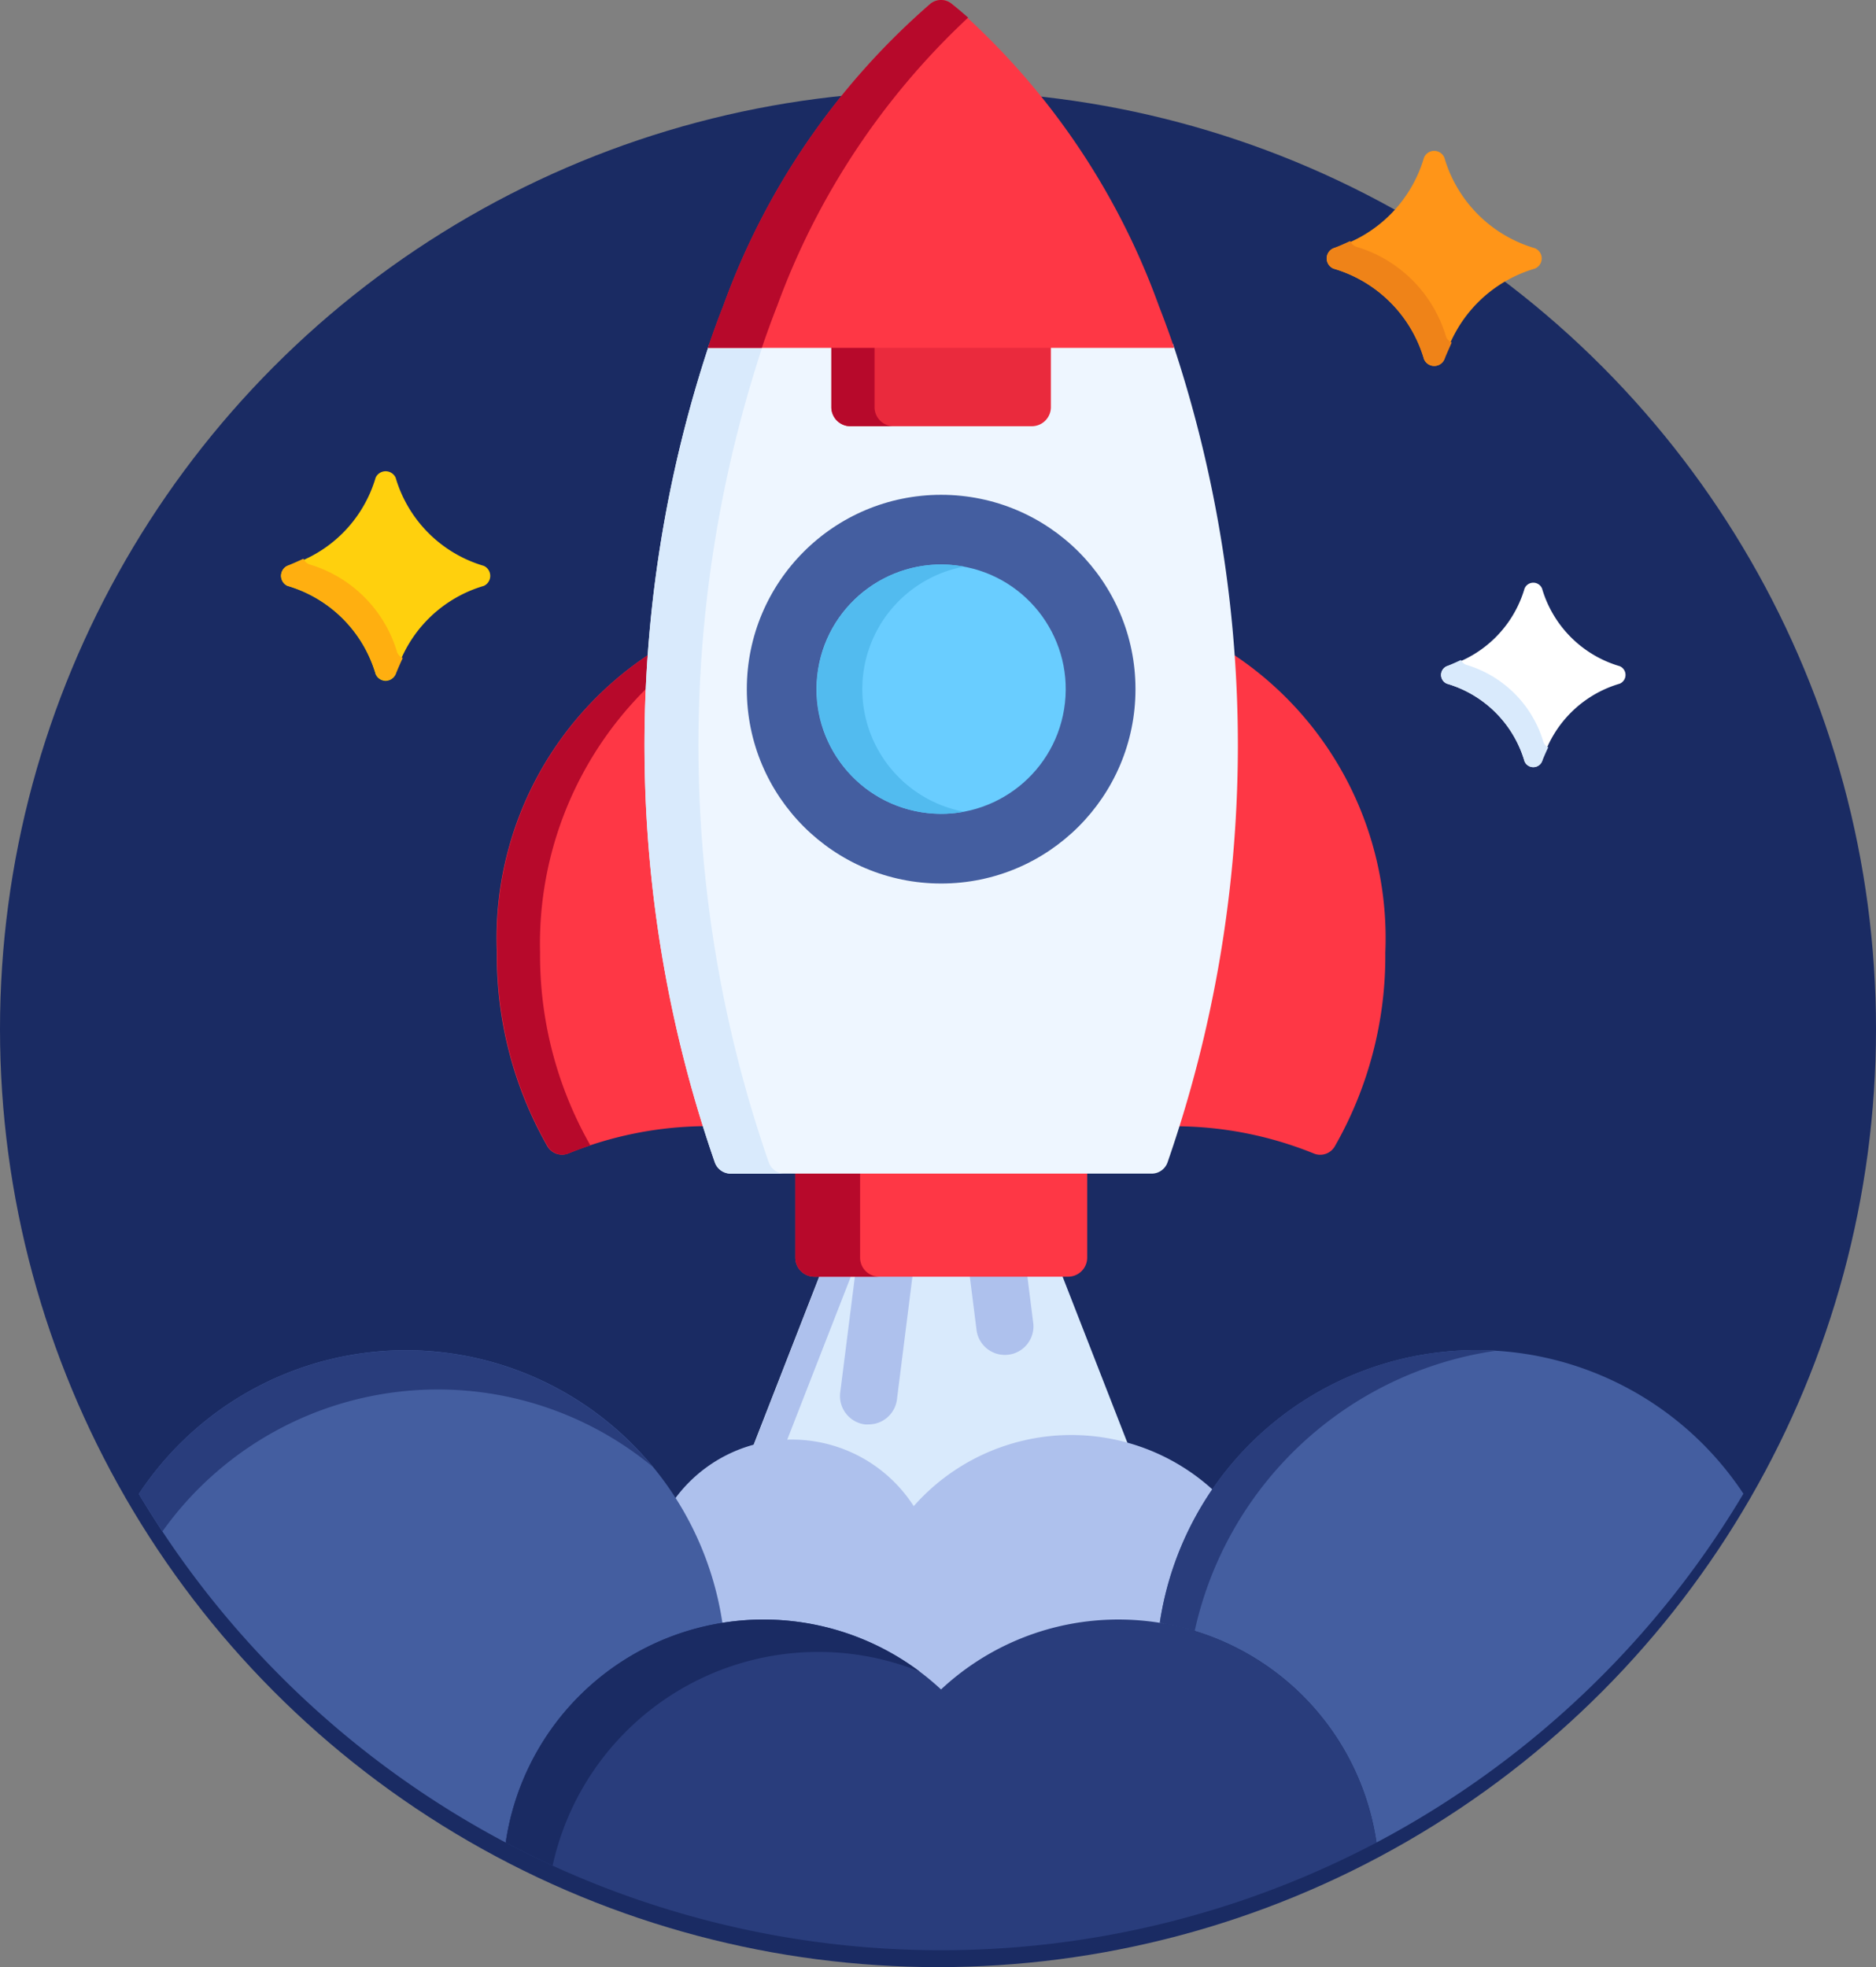 <svg xmlns="http://www.w3.org/2000/svg" width="100%" height="100%" viewBox="0 0 34 35.648">
  <rect x="0" y="0" width="34" height="35.648" fill="#808080" stroke="none"/>
  <g id="Projects" transform="translate(-10.847)">
    <circle id="Ellipse_14" data-name="Ellipse 14" cx="17" cy="17" r="17" transform="translate(10.847 1.648)" fill="#1a2b63"/>
    <path id="Path_227" data-name="Path 227" d="M207.1,337.269a2.551,2.551,0,0,1,2.152,1.175.069.069,0,0,0,.053.031h.005a.069.069,0,0,0,.052-.023,3.737,3.737,0,0,1,3.856-1.114l-1.232-3.158h-4.359l-1.245,3.192A2.546,2.546,0,0,1,207.1,337.269Z" transform="translate(-181.907 -311.112)" fill="#d9eafc"/>
    <g id="Group_110" data-name="Group 110" transform="translate(23.047 23.068)">
      <path id="Path_228" data-name="Path 228" d="M208.2,334.179h-.568l-1.245,3.192a2.558,2.558,0,0,1,.607-.1Z" transform="translate(-204.954 -334.179)" fill="#aec1ed"/>
      <path id="Path_229" data-name="Path 229" d="M186.46,380.145a.069.069,0,0,0,.068.059h.011a4.7,4.7,0,0,1,.735-.059,4.637,4.637,0,0,1,3.171,1.249.069.069,0,0,0,.094,0,4.636,4.636,0,0,1,3.171-1.249,4.7,4.7,0,0,1,.735.059h.011a.069.069,0,0,0,.068-.059,5.712,5.712,0,0,1,.935-2.381,3.809,3.809,0,0,0-5.464.256,2.627,2.627,0,0,0-4.361-.087A5.71,5.71,0,0,1,186.46,380.145Z" transform="translate(-185.635 -373.794)" fill="#aec1ed"/>
    </g>
    <path id="Path_230" data-name="Path 230" d="M55.929,359.4a5.8,5.8,0,0,0-10.577-2.34A16.988,16.988,0,0,0,52,363.377,4.724,4.724,0,0,1,55.929,359.4Z" transform="translate(-31.989 -329.987)" fill="#445ea0"/>
    <path id="Path_231" data-name="Path 231" d="M50.77,355.167a6.107,6.107,0,0,1,3.895,1.4,5.8,5.8,0,0,0-9.313.492q.206.346.428.68A6.125,6.125,0,0,1,50.77,355.167Z" transform="translate(-31.989 -329.987)" fill="#293d7c"/>
    <path id="Path_232" data-name="Path 232" d="M319.162,354.454a5.8,5.8,0,0,0-5.738,4.942,4.724,4.724,0,0,1,3.926,3.981,16.989,16.989,0,0,0,6.65-6.321A5.8,5.8,0,0,0,319.162,354.454Z" transform="translate(-281.556 -329.987)" fill="#445ea0"/>
    <g id="Group_111" data-name="Group 111" transform="translate(20.013 24.467)">
      <path id="Path_233" data-name="Path 233" d="M319.512,354.465c-.116-.007-.233-.011-.351-.011a5.8,5.8,0,0,0-5.738,4.942,4.691,4.691,0,0,1,.633.147A6.553,6.553,0,0,1,319.512,354.465Z" transform="translate(-301.57 -354.454)" fill="#293d7c"/>
      <path id="Path_234" data-name="Path 234" d="M152.8,425.177a4.7,4.7,0,0,0-3.218,1.267,4.721,4.721,0,0,0-7.89,2.775,16.93,16.93,0,0,0,15.781,0A4.723,4.723,0,0,0,152.8,425.177Z" transform="translate(-141.693 -420.295)" fill="#293d7c"/>
    </g>
    <path id="Path_235" data-name="Path 235" d="M147.352,425.764a4.908,4.908,0,0,1,1.842.356,4.719,4.719,0,0,0-7.5,3.1q.417.22.847.417A4.929,4.929,0,0,1,147.352,425.764Z" transform="translate(-121.679 -395.828)" fill="#1a2b63"/>
    <g id="Group_112" data-name="Group 112" transform="translate(26.071 23.068)">
      <path id="Path_236" data-name="Path 236" d="M264.453,334.179h-1.044l.133,1.053a.518.518,0,0,0,1.027-.13Z" transform="translate(-261.065 -334.179)" fill="#aec1ed"/>
      <path id="Path_237" data-name="Path 237" d="M229.724,334.178l-.274,2.166a.518.518,0,0,0,.449.579.535.535,0,0,0,.066,0,.518.518,0,0,0,.513-.453l.29-2.3h-1.044Z" transform="translate(-229.446 -334.178)" fill="#aec1ed"/>
    </g>
    <path id="Path_238" data-name="Path 238" d="M142.094,173.037q0-.844.061-1.682a6.165,6.165,0,0,0-2.805,5.431,6.955,6.955,0,0,0,.916,3.514.306.306,0,0,0,.379.129,6.719,6.719,0,0,1,2.5-.494A22.527,22.527,0,0,1,142.094,173.037Z" transform="translate(-119.498 -159.527)" fill="#fe3745"/>
    <path id="Path_239" data-name="Path 239" d="M140.134,176.786a6.5,6.5,0,0,1,1.989-4.842c.009-.2.02-.393.034-.589a6.165,6.165,0,0,0-2.8,5.431,6.955,6.955,0,0,0,.916,3.514.306.306,0,0,0,.379.129c.13-.053.262-.1.394-.145A6.959,6.959,0,0,1,140.134,176.786Z" transform="translate(-119.499 -159.527)" fill="#b7092b"/>
    <g id="Group_113" data-name="Group 113" transform="translate(25.261 11.828)">
      <path id="Path_240" data-name="Path 240" d="M318.632,171.355q.059.836.061,1.682a22.527,22.527,0,0,1-1.053,6.9,6.718,6.718,0,0,1,2.5.494.306.306,0,0,0,.379-.129,6.955,6.955,0,0,0,.916-3.514A6.164,6.164,0,0,0,318.632,171.355Z" transform="translate(-310.742 -171.355)" fill="#fe3745"/>
      <path id="Path_241" data-name="Path 241" d="M217.708,307.125v1.591a.346.346,0,0,0,.345.345h4.6a.346.346,0,0,0,.345-.345v-1.591Z" transform="translate(-217.708 -297.753)" fill="#fe3745"/>
    </g>
    <path id="Path_242" data-name="Path 242" d="M218.882,308.716v-1.591h-1.174v1.591a.346.346,0,0,0,.345.345h1.174A.346.346,0,0,1,218.882,308.716Z" transform="translate(-192.447 -285.925)" fill="#b7092b"/>
    <path id="Path_243" data-name="Path 243" d="M187.685,90.318h-8.4a23.065,23.065,0,0,0,.1,14.834.306.306,0,0,0,.287.2H187.3a.305.305,0,0,0,.287-.2,23.064,23.064,0,0,0,.1-14.834Z" transform="translate(-155.581 -84.084)" fill="#eef6ff"/>
    <path id="Path_244" data-name="Path 244" d="M180.363,105.152a23.064,23.064,0,0,1-.1-14.834h-.978a23.064,23.064,0,0,0,.1,14.834.306.306,0,0,0,.287.2h.978A.306.306,0,0,1,180.363,105.152Z" transform="translate(-155.582 -84.084)" fill="#d9eafc"/>
    <path id="Path_245" data-name="Path 245" d="M227.179,90.318v1.145a.346.346,0,0,0,.345.345h3.289a.346.346,0,0,0,.345-.345V90.318Z" transform="translate(-201.265 -84.084)" fill="#ea2a3d"/>
    <path id="Path_246" data-name="Path 246" d="M227.962,91.463V90.318h-.783v1.145a.346.346,0,0,0,.345.345h.783A.346.346,0,0,1,227.962,91.463Z" transform="translate(-201.265 -84.084)" fill="#b7092b"/>
    <path id="Path_247" data-name="Path 247" d="M199.023,0a.305.305,0,0,0-.192.068,13.163,13.163,0,0,0-3.756,5.478c-.1.248-.189.5-.277.758h8.449c-.088-.256-.179-.509-.277-.758A13.162,13.162,0,0,0,199.215.068.3.3,0,0,0,199.023,0Z" transform="translate(-171.119)" fill="#fe3745"/>
    <path id="Path_248" data-name="Path 248" d="M199.512.319q-.147-.13-.3-.251a.306.306,0,0,0-.384,0,13.163,13.163,0,0,0-3.756,5.478c-.1.248-.189.5-.277.758h.978c.088-.256.179-.509.277-.758A13.481,13.481,0,0,1,199.512.319Z" transform="translate(-171.119)" fill="#b7092b"/>
    <circle id="Ellipse_15" data-name="Ellipse 15" cx="3.522" cy="3.522" r="3.522" transform="translate(24.382 8.967)" fill="#445ea0"/>
    <circle id="Ellipse_16" data-name="Ellipse 16" cx="2.259" cy="2.259" r="2.259" transform="matrix(0.16, -0.987, 0.987, 0.16, 25.312, 14.357)" fill="#69cdff"/>
    <path id="Path_249" data-name="Path 249" d="M224.1,150.46a2.26,2.26,0,0,0,1.845,2.221,2.259,2.259,0,1,1,0-4.442A2.26,2.26,0,0,0,224.1,150.46Z" transform="translate(-197.625 -137.971)" fill="#52bbef"/>
    <path id="Path_250" data-name="Path 250" d="M84.49,127.442a.2.2,0,0,1-.181-.121,2.358,2.358,0,0,0-1.6-1.6.2.2,0,0,1,0-.362,2.359,2.359,0,0,0,1.6-1.6.2.2,0,0,1,.362,0,2.359,2.359,0,0,0,1.6,1.6.2.2,0,0,1,0,.362,2.358,2.358,0,0,0-1.6,1.6.2.2,0,0,1-.181.121Z" transform="translate(-66.654 -115.104)" fill="#ffd00d"/>
    <path id="Path_251" data-name="Path 251" d="M84.7,148.424a2.358,2.358,0,0,0-1.6-1.6.2.2,0,0,1-.1-.1c-.089.042-.185.084-.289.127a.2.2,0,0,0,0,.362,2.358,2.358,0,0,1,1.6,1.6.2.2,0,0,0,.362,0c.043-.1.085-.2.127-.289A.2.2,0,0,1,84.7,148.424Z" transform="translate(-66.654 -136.599)" fill="#ffaf10"/>
    <path id="Path_252" data-name="Path 252" d="M388.926,156.317a.172.172,0,0,1-.159-.106,2.073,2.073,0,0,0-1.406-1.406.172.172,0,0,1,0-.318,2.073,2.073,0,0,0,1.406-1.406.172.172,0,0,1,.318,0,2.073,2.073,0,0,0,1.406,1.406.172.172,0,0,1,0,.318,2.073,2.073,0,0,0-1.406,1.406.172.172,0,0,1-.159.106Z" transform="translate(-350.29 -142.415)" fill="#fff"/>
    <path id="Path_253" data-name="Path 253" d="M389.11,174.759a2.073,2.073,0,0,0-1.406-1.406.172.172,0,0,1-.09-.086c-.078.037-.162.074-.254.112a.172.172,0,0,0,0,.318,2.073,2.073,0,0,1,1.406,1.406.172.172,0,0,0,.318,0c.038-.092.075-.176.112-.254A.172.172,0,0,1,389.11,174.759Z" transform="translate(-350.289 -161.307)" fill="#d9eafc"/>
    <path id="Path_254" data-name="Path 254" d="M359.2,43.535a.2.2,0,0,1-.185-.124,2.415,2.415,0,0,0-1.639-1.639.2.2,0,0,1,0-.37,2.416,2.416,0,0,0,1.639-1.639.2.2,0,0,1,.371,0,2.416,2.416,0,0,0,1.639,1.639.2.2,0,0,1,0,.37,2.416,2.416,0,0,0-1.639,1.639.2.2,0,0,1-.185.124Z" transform="translate(-322.361 -36.904)" fill="#ff9518"/>
    <path id="Path_255" data-name="Path 255" d="M359.416,65.025a2.416,2.416,0,0,0-1.639-1.639.2.2,0,0,1-.1-.1c-.091.043-.189.086-.3.13a.2.2,0,0,0,0,.37,2.415,2.415,0,0,1,1.639,1.639.2.2,0,0,0,.371,0c.044-.107.087-.2.13-.3A.2.2,0,0,1,359.416,65.025Z" transform="translate(-322.36 -58.918)" fill="#ef8318"/>
  </g>
</svg>
